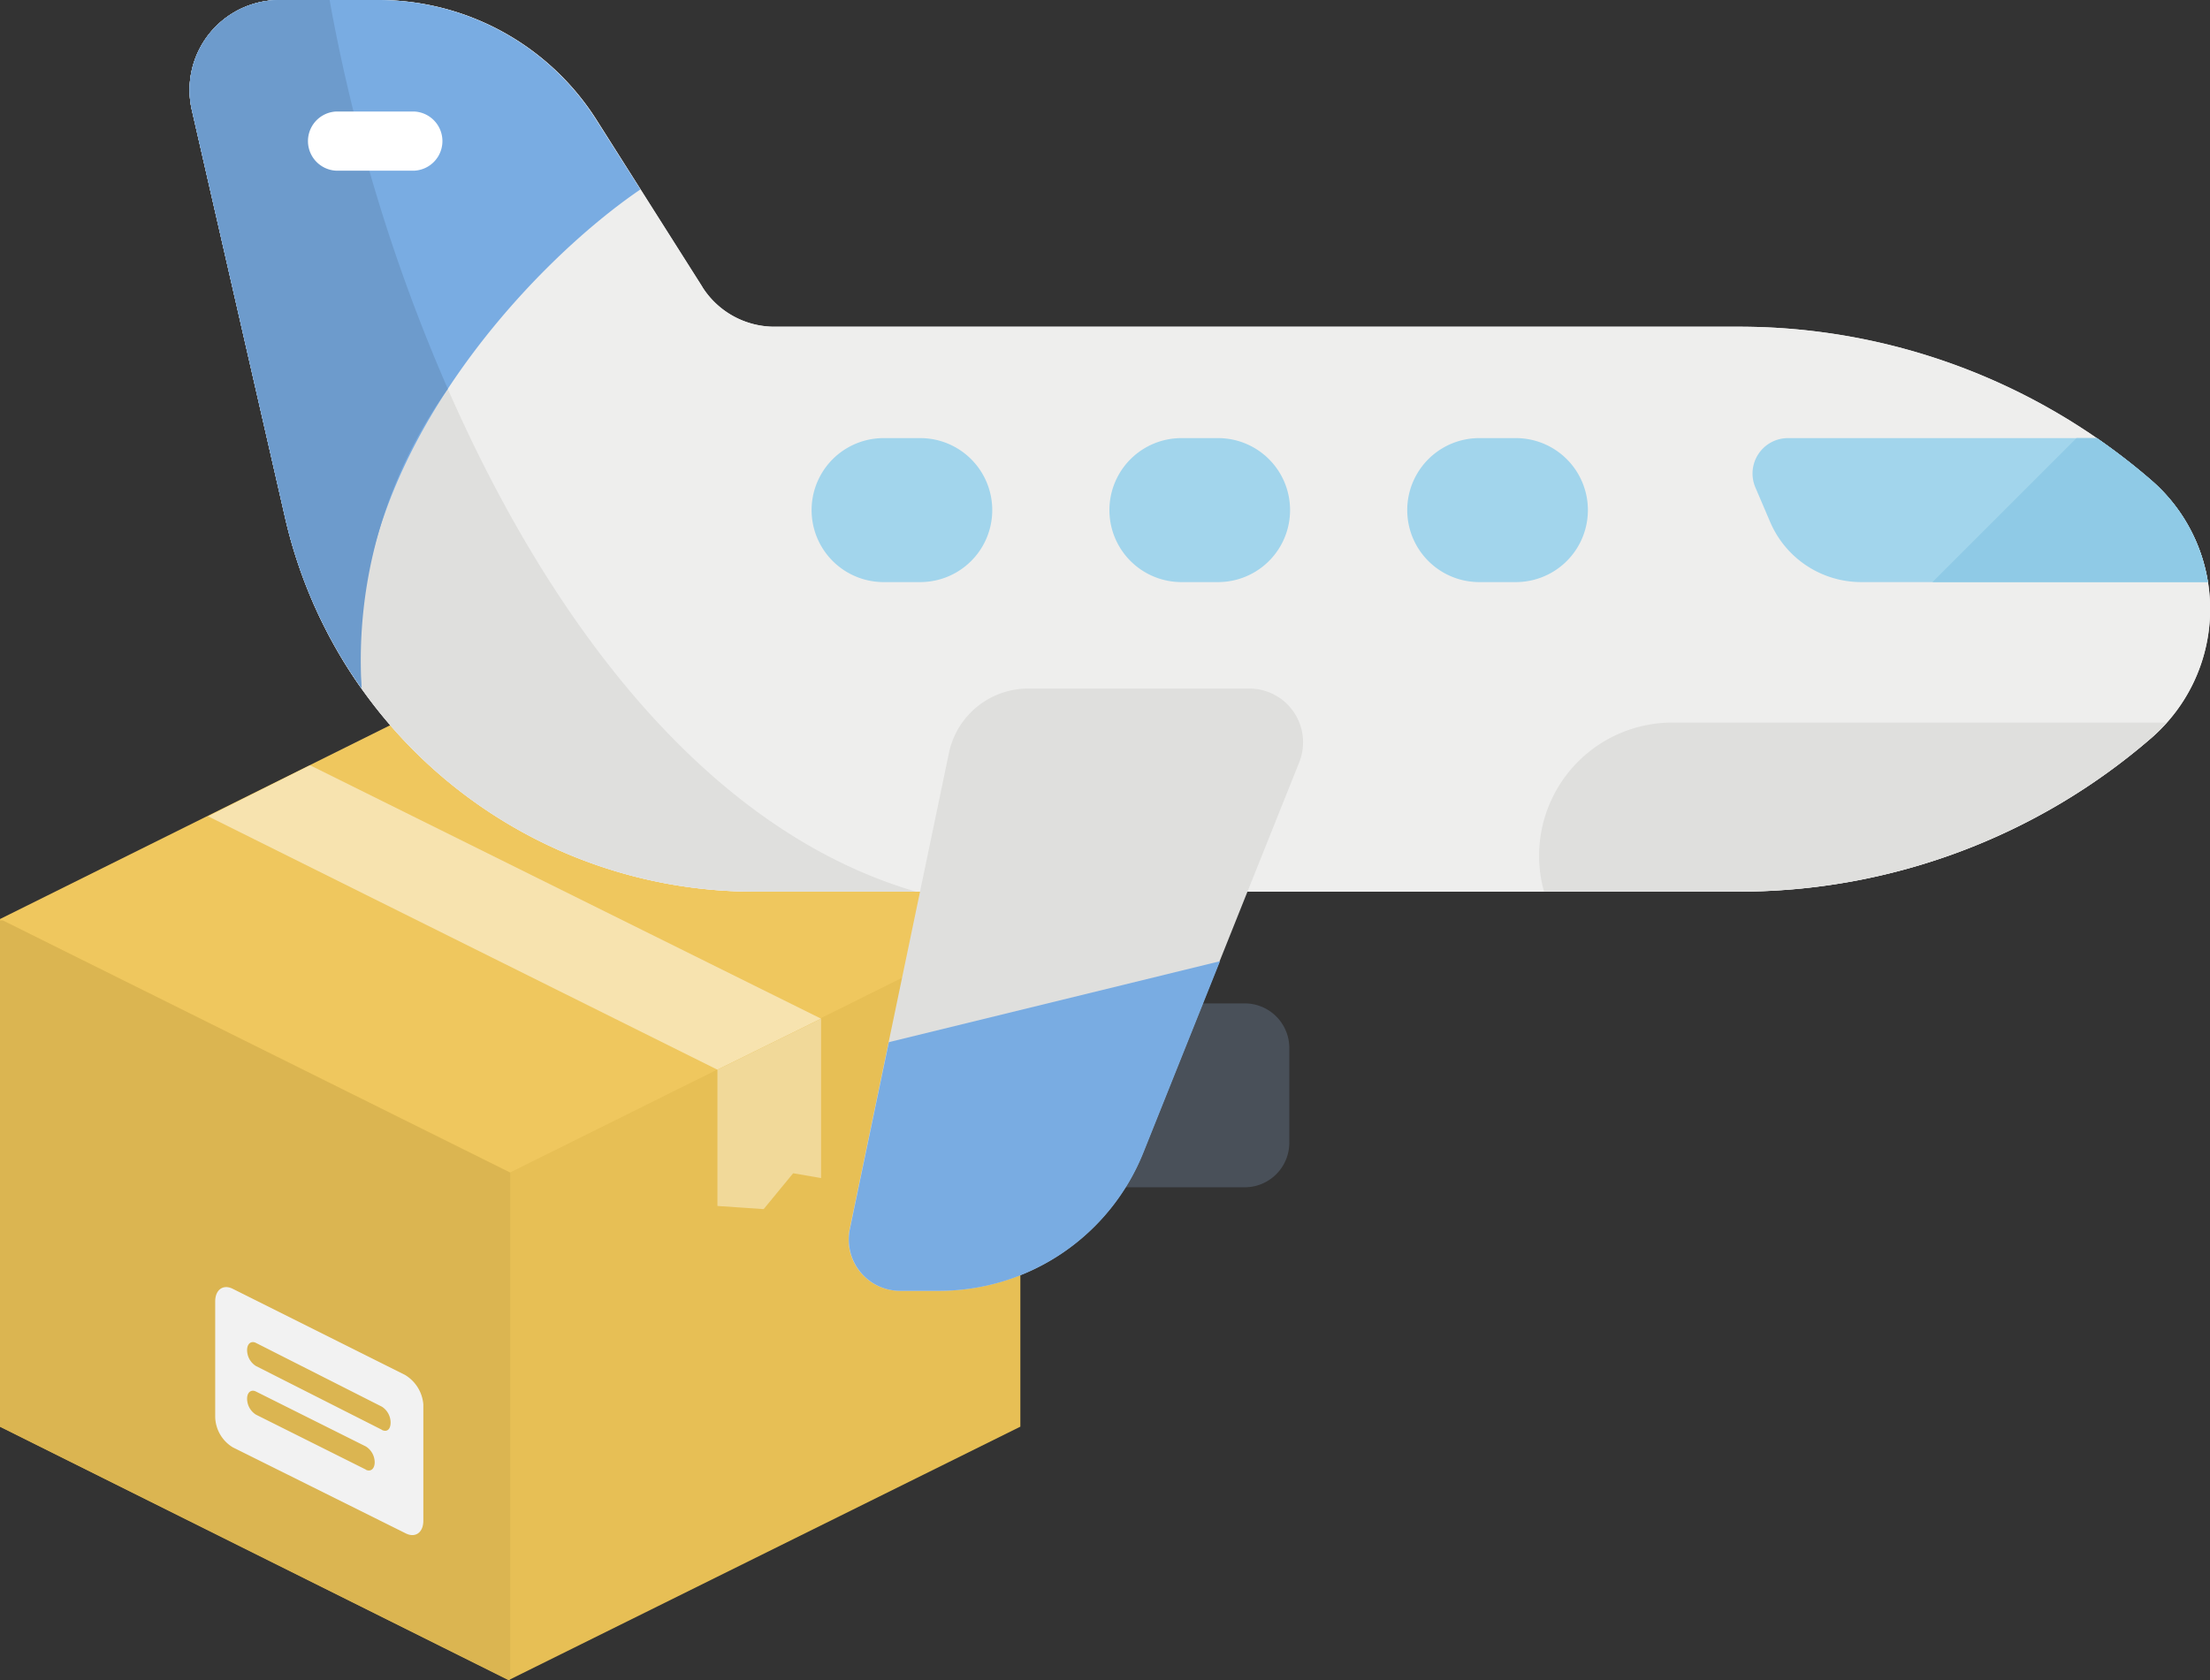<svg xmlns="http://www.w3.org/2000/svg" viewBox="0 0 34.988 26.606">
  <rect x="0" y="0" width="34.988" height="26.606" fill="#333333" stroke="none"/>
  <defs>
    <style>
      .cls-1 {
        fill: #efc75e;
      }

      .cls-2 {
        fill: #e7bf55;
      }

      .cls-3 {
        fill: #dbb551;
      }

      .cls-4 {
        fill: #f7e3af;
      }

      .cls-5 {
        fill: #f1d999;
      }

      .cls-6 {
        fill: #f2f2f2;
      }

      .cls-7 {
        fill: #495059;
      }

      .cls-8 {
        fill: #eeeeed;
      }

      .cls-9 {
        fill: #dfdfdd;
      }

      .cls-10 {
        fill: #a2d5ec;
      }

      .cls-11 {
        fill: #79ace2;
      }

      .cls-12 {
        fill: #6d9bcc;
      }

      .cls-13 {
        fill: #fff;
      }

      .cls-14 {
        fill: #8fcae6;
      }
    </style>
  </defs>
  <g id="ic_footer_courier" transform="translate(-1007 -112)">
    <g id="box_1_" data-name="box (1)" transform="translate(1007 121.163)">
      <path id="Path_591" data-name="Path 591" class="cls-1" d="M0,5.391,8.077,1.378l8.077,4.013v.53L8.077,9.935,0,5.934Z"/>
      <path id="Path_592" data-name="Path 592" class="cls-2" d="M0,126.622l8.077,4.013,8.077-4.013v8.039l-8.1,4.013L0,134.661Z" transform="translate(0 -121.231)"/>
      <path id="Path_593" data-name="Path 593" class="cls-3" d="M8.077,139.424V131.4L.05,127.409H0v8.014l8.052,4.013Z" transform="translate(0 -121.992)"/>
      <path id="Path_594" data-name="Path 594" class="cls-4" d="M102.794,51.418l8.064,4.013,1.641-.808-8.09-4.013Z" transform="translate(-99.5 -47.654)"/>
      <path id="Path_595" data-name="Path 595" class="cls-5" d="M354.462,176.661l1.641-.808v2.524l-.442-.076-.467.568-.732-.05S354.462,176.661,354.462,176.661Z" transform="translate(-343.104 -168.884)"/>
      <path id="Path_596" data-name="Path 596" class="cls-6" d="M109.342,309.913l-2.726-1.363c-.151-.076-.278.013-.278.2v1.83a.579.579,0,0,0,.278.48l2.739,1.363c.151.076.278-.013.278-.2V310.38A.6.6,0,0,0,109.342,309.913Zm-.618,1.5-1.742-.871a.3.3,0,0,1-.139-.252c0-.1.063-.151.139-.114l1.742.871a.3.3,0,0,1,.139.252C108.862,311.4,108.8,311.453,108.723,311.415Zm.252-.631-1.994-1.01a.3.3,0,0,1-.139-.252c0-.1.063-.151.139-.114l1.994,1.01a.3.3,0,0,1,.139.252C109.114,310.784,109.051,310.822,108.976,310.784Z" transform="translate(-102.931 -297.303)"/>
    </g>
    <g id="airplane" transform="translate(1010.001 112)">
      <path id="Path_576" data-name="Path 576" class="cls-7" d="M221.354,257.332H218.99a.705.705,0,0,1-.706-.706v-1.5a.705.705,0,0,1,.706-.706h2.363a.706.706,0,0,1,.706.706v1.5A.706.706,0,0,1,221.354,257.332Zm0,0" transform="translate(-204.648 -238.53)"/>
      <path id="Path_577" data-name="Path 577" class="cls-8" d="M8.119,4.544,6.444,1.9A4.086,4.086,0,0,0,2.992,0H1.424A1.424,1.424,0,0,0,.036,1.741L1.513,8.2a7.619,7.619,0,0,0,7.427,5.92H24.532a9.967,9.967,0,0,0,6.52-2.428,2.7,2.7,0,0,0,0-4.09,9.968,9.968,0,0,0-6.52-2.428H9.261a1.352,1.352,0,0,1-1.142-.628Zm0,0" transform="translate(0 0)"/>
      <path id="Path_578" data-name="Path 578" class="cls-8" d="M8.119,4.544,6.444,1.9A4.086,4.086,0,0,0,2.992,0H1.424A1.424,1.424,0,0,0,.036,1.741L1.513,8.2a7.619,7.619,0,0,0,7.427,5.92H24.532a9.967,9.967,0,0,0,6.52-2.428,2.7,2.7,0,0,0,0-4.09,9.968,9.968,0,0,0-6.52-2.428H9.261a1.352,1.352,0,0,1-1.142-.628Zm0,0" transform="translate(0 0)"/>
      <path id="Path_579" data-name="Path 579" class="cls-9" d="M2.217,0H1.423A1.424,1.424,0,0,0,.036,1.741L1.513,8.2a7.619,7.619,0,0,0,7.427,5.92H11.5C6.2,12.574,3.108,5.083,2.217,0Zm0,0" transform="translate(0 0)"/>
      <path id="Path_580" data-name="Path 580" class="cls-9" d="M168.508,184.077h-.617a.813.813,0,0,1-.8-.979l1.571-7.538a1.283,1.283,0,0,1,1.256-1.021h3.5a.851.851,0,0,1,.79,1.167l-2.472,6.181A3.484,3.484,0,0,1,168.508,184.077Zm0,0" transform="translate(-156.64 -163.635)"/>
      <g id="Group_192" data-name="Group 192" transform="translate(9.848 6.938)">
        <path id="Path_581" data-name="Path 581" class="cls-10" d="M397.772,113.339h5.49a2.686,2.686,0,0,0-.9-1.618,9.969,9.969,0,0,0-.856-.662h-4.891a.561.561,0,0,0-.516.782l.234.547A1.567,1.567,0,0,0,397.772,113.339Zm0,0" transform="translate(-381.157 -111.059)"/>
        <path id="Path_582" data-name="Path 582" class="cls-10" d="M309.722,113.343h.58a1.14,1.14,0,0,0,0-2.28h-.58a1.14,1.14,0,0,0,0,2.28Zm0,0" transform="translate(-299.152 -111.063)"/>
        <path id="Path_583" data-name="Path 583" class="cls-10" d="M234.257,113.343h.58a1.14,1.14,0,1,0,0-2.28h-.58a1.14,1.14,0,0,0,0,2.28Zm0,0" transform="translate(-228.402 -111.063)"/>
        <path id="Path_584" data-name="Path 584" class="cls-10" d="M158.789,113.343h.58a1.14,1.14,0,1,0,0-2.28h-.58a1.14,1.14,0,1,0,0,2.28Zm0,0" transform="translate(-157.649 -111.063)"/>
      </g>
      <path id="Path_585" data-name="Path 585" class="cls-11" d="M2.724,10.9C2.367,7.371,5.41,4.174,7.138,3l-.7-1.1A4.085,4.085,0,0,0,2.992,0H1.424A1.424,1.424,0,0,0,.036,1.741L1.513,8.2A7.6,7.6,0,0,0,2.724,10.9Zm0,0" transform="translate(0 0)"/>
      <path id="Path_586" data-name="Path 586" class="cls-12" d="M2.724,10.9A7.393,7.393,0,0,1,4.089,6.158,27.649,27.649,0,0,1,2.217,0H1.424A1.424,1.424,0,0,0,.036,1.741L1.513,8.2A7.6,7.6,0,0,0,2.724,10.9Zm0,0" transform="translate(0 0)"/>
      <path id="Path_587" data-name="Path 587" class="cls-9" d="M342.031,185.846h3.091a9.967,9.967,0,0,0,6.52-2.428,2.783,2.783,0,0,0,.25-.247h-7.828a2.109,2.109,0,0,0-2.032,2.675Zm0,0" transform="translate(-320.589 -171.728)"/>
      <path id="Path_588" data-name="Path 588" class="cls-11" d="M171.742,246.685l1.212-3.03-5.243,1.282-.617,2.959a.813.813,0,0,0,.8.979h.617A3.484,3.484,0,0,0,171.742,246.685Zm0,0" transform="translate(-156.64 -228.433)"/>
      <path id="Path_589" data-name="Path 589" class="cls-13" d="M31.387,29.218H30.152a.469.469,0,0,1,0-.937h1.234a.469.469,0,0,1,0,.937Zm0,0" transform="translate(-27.83 -26.515)"/>
      <path id="Path_590" data-name="Path 590" class="cls-14" d="M446.08,113.339a2.686,2.686,0,0,0-.9-1.618,9.984,9.984,0,0,0-.856-.662H444l-2.28,2.28Zm0,0" transform="translate(-414.127 -104.121)"/>
    </g>
  </g>
</svg>
